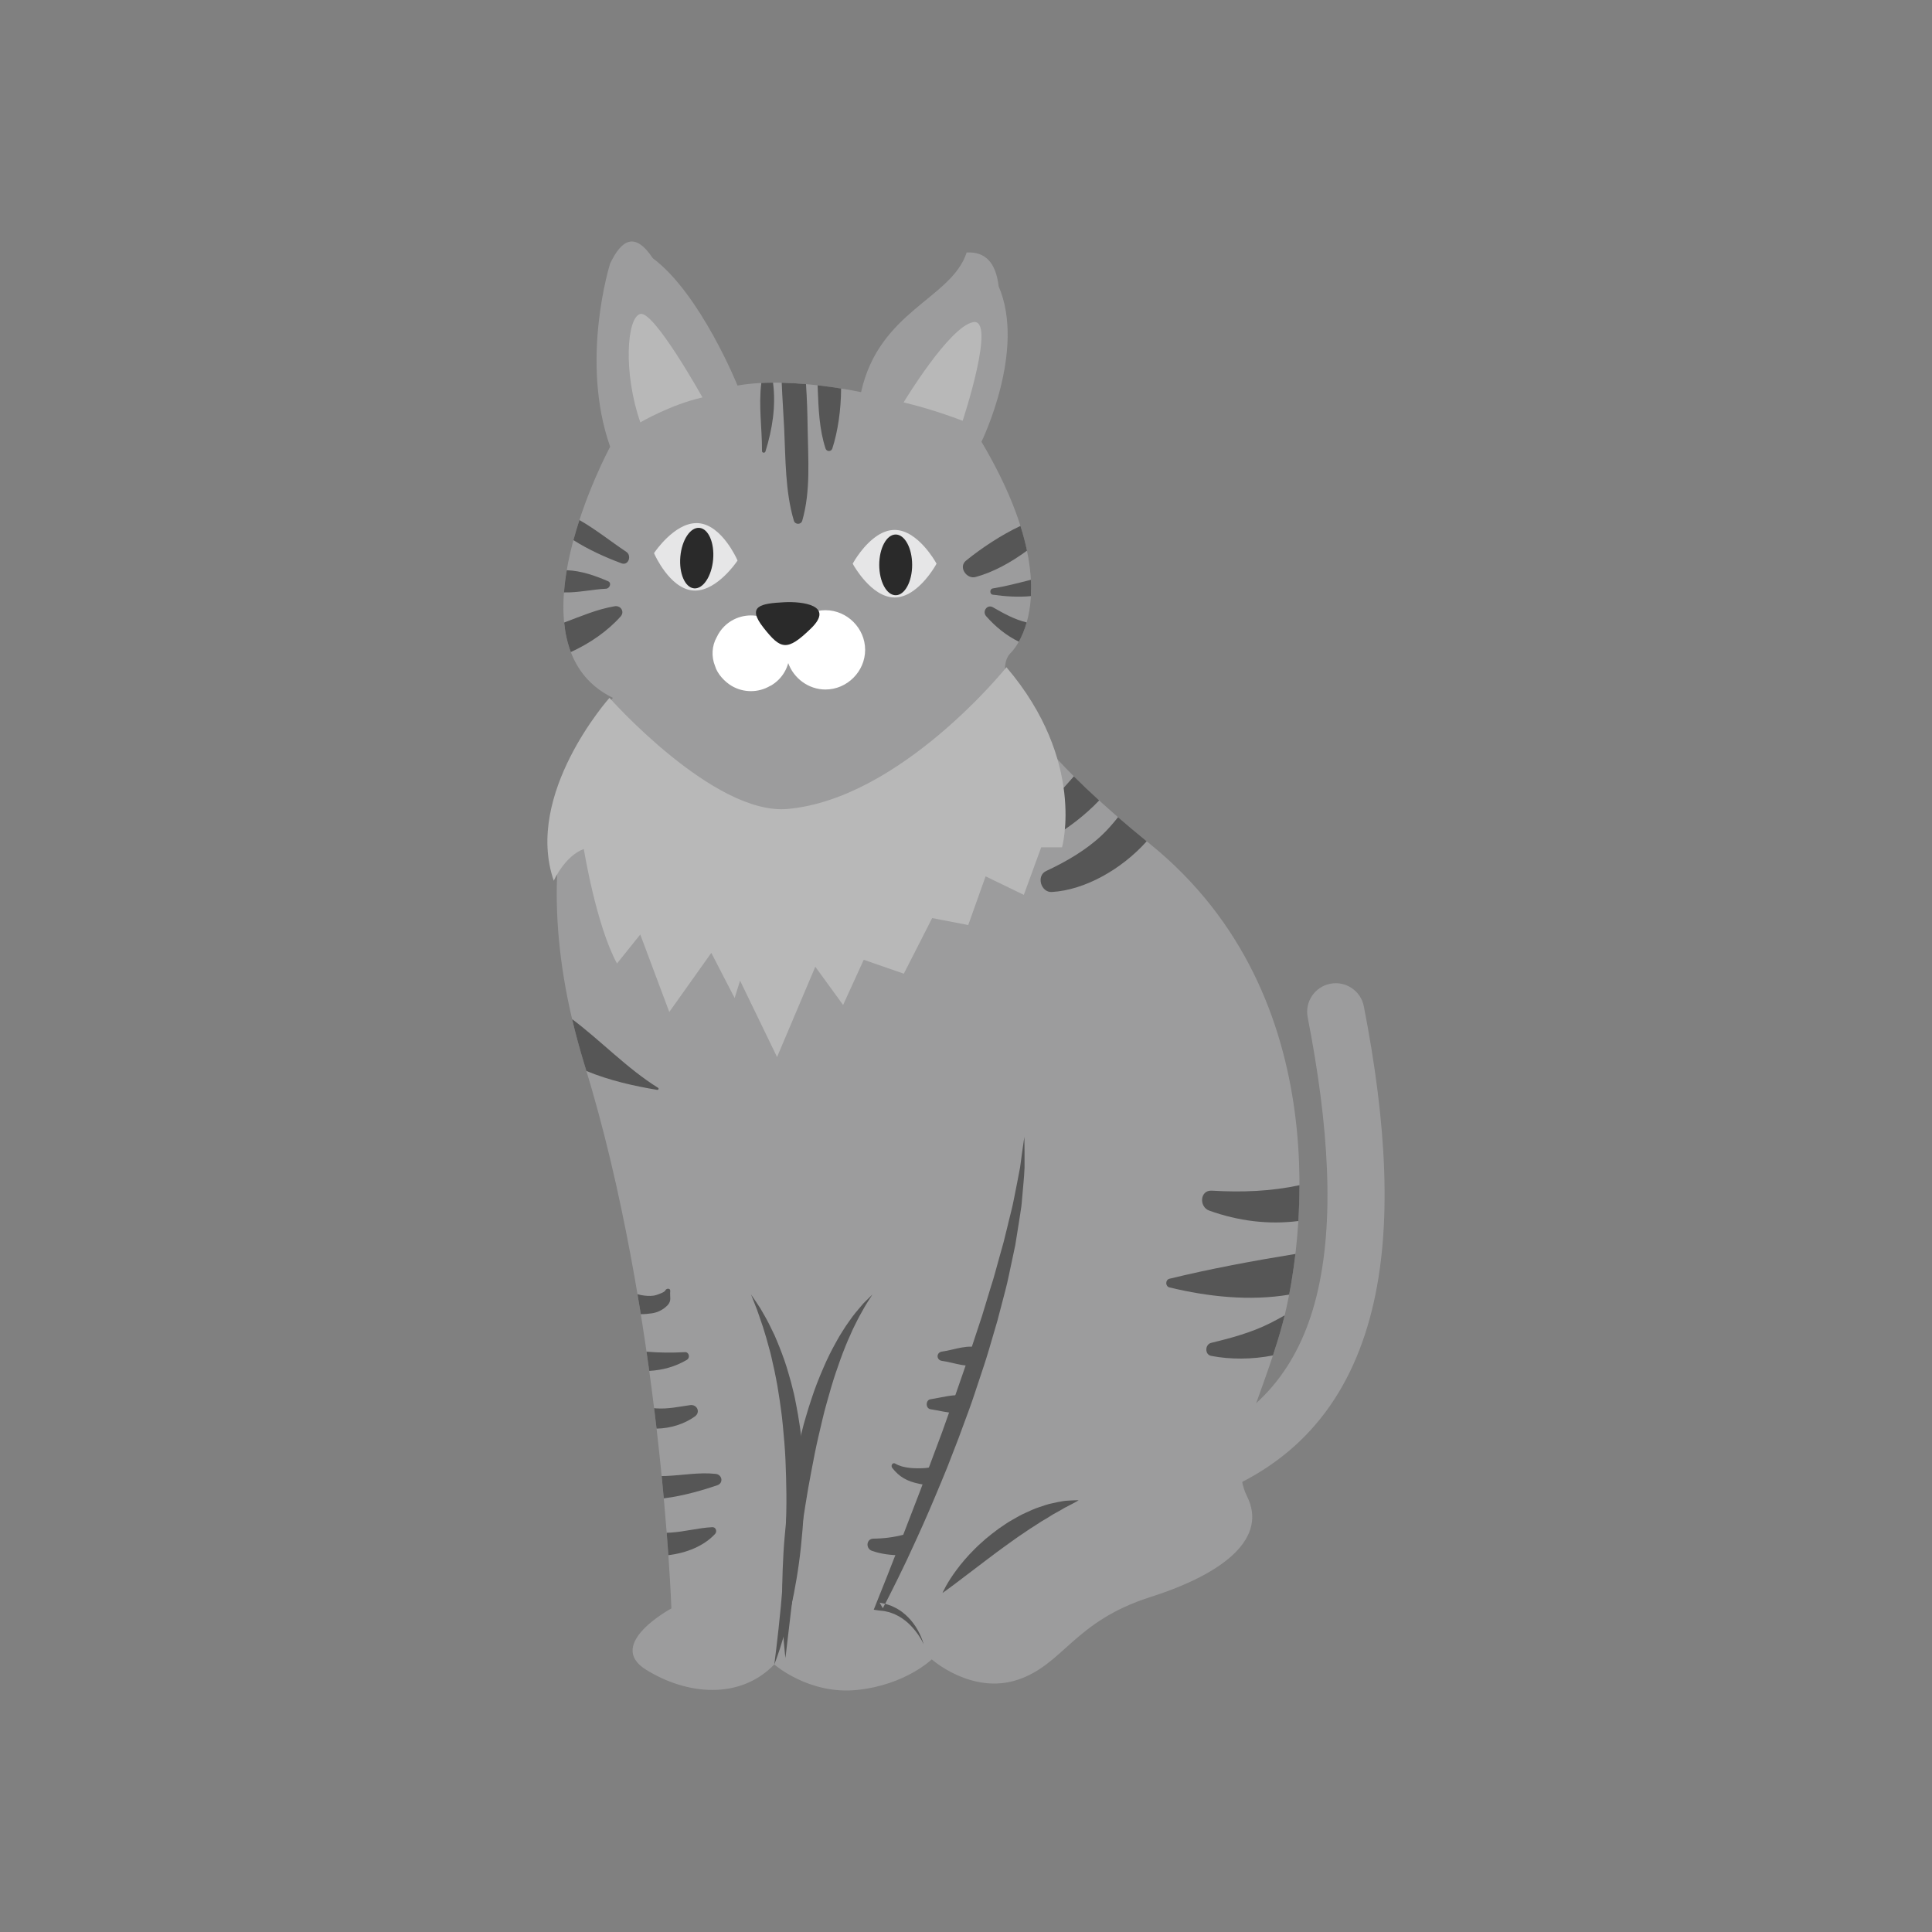 <?xml version="1.0" encoding="UTF-8"?>
<!DOCTYPE svg PUBLIC "-//W3C//DTD SVG 1.1//EN" "http://www.w3.org/Graphics/SVG/1.1/DTD/svg11.dtd">
<!-- Creator: CorelDRAW -->
<svg xmlns="http://www.w3.org/2000/svg" xml:space="preserve" width="2048px" height="2048px" style="shape-rendering:geometricPrecision; text-rendering:geometricPrecision; image-rendering:optimizeQuality; fill-rule:evenodd; clip-rule:evenodd"
viewBox="0 0 2048 2048"
 xmlns:xlink="http://www.w3.org/1999/xlink">
 <rect x="0" y="0" width="2048" height="2048" fill="#808080" stroke="none"/>
 <defs>
  <style type="text/css">
   <![CDATA[
    .fil0 {fill:none}
    .fil5 {fill:#2A2A2A}
    .fil3 {fill:#565656}
    .fil2 {fill:#9C9C9D}
    .fil6 {fill:#B8B8B8}
    .fil4 {fill:#E6E6E7}
    .fil7 {fill:white}
    .fil1 {fill:#9C9C9D;fill-rule:nonzero}
   ]]>
  </style>
 </defs>
 <g id="Layer_x0020_1">
  <g id="_428056312">
   <path id="_428059024" class="fil0" d="M1270.27 1558.21c171.478,-62.485 192.288,-246.814 145.695,-485.65"/>
   <path id="_428059168" class="fil1" d="M1259.95 1529.76c-15.715,5.696 -23.837,23.058 -18.141,38.772 5.698,15.716 23.058,23.837 38.772,18.141 96.436,-35.139 150.434,-104.242 173.712,-197.916 21.989,-88.479 15.509,-198.564 -8.571,-321.999 -3.207,-16.435 -19.135,-27.158 -35.57,-23.952 -16.436,3.207 -27.158,19.135 -23.952,35.571 22.512,115.397 28.922,216.9 9.285,295.914 -18.345,73.818 -60.495,128.127 -135.535,155.47z"/>
   <path id="_428059384" class="fil2" d="M781.798 408.675c0,0 -39.143,-97.149 -89.789,-134.954 -19.35,-28.924 -33.321,-19.103 -45.227,5.559 0,0 -32.414,102.457 0,194.274 0,0 -113.414,209.48 2.915,266.21 0,-0.004 -110.941,126.958 -29.923,389.462 81.013,262.497 91.925,575.756 91.925,575.756 0.002,-0.002 -70.318,37.809 -27.108,64.817 43.208,27.006 99.57,32.401 136.189,-5.406 0.001,-0.001 36.784,32.401 88.017,27.001 51.235,-5.401 78.869,-32.402 78.869,-32.402 0.001,-0.001 42.575,37.815 91.192,21.607 48.604,-16.207 59.404,-61.787 140.427,-87.607 81.006,-25.819 124.22,-63.627 102.619,-106.83 -21.613,-43.211 16.2,-102.619 37.814,-183.63 21.596,-81.013 59.386,-345.673 -140.433,-507.702 -199.844,-162.03 -147.947,-202.612 -147.947,-202.612 0.004,-0.004 65.425,-61.238 -30.946,-223.956 0,0 47.572,-96.971 18.206,-164.743 -2.935,-25.644 -14.605,-36.996 -33.907,-35.857 -16.047,49.267 -92.659,61.363 -111.921,148.032 0.002,-0.001 -76.597,-16.743 -130.973,-7.019z"/>
   <path id="_428058784" class="fil3" d="M856.144 454.425c-0.213,-15.666 -0.665,-31.474 -1.759,-47.228 -8.267,-0.718 -16.955,-1.253 -25.739,-1.461 0.654,16.232 1.847,32.465 2.62,48.689 1.525,32.287 1.037,66.418 10.268,97.549 1.307,4.367 7.607,4.413 8.874,0 9.08,-31.52 6.184,-65.05 5.735,-97.549z"/>
   <path id="_428058376" class="fil3" d="M807.036 405.963c-3.08,24.037 0.819,47.921 0.712,72.088 -0.006,2.156 3.061,2.504 3.687,0.5 7.329,-23.665 11.237,-48.288 8,-72.906 -4.148,0.018 -8.293,0.119 -12.399,0.319z"/>
   <path id="_428058232" class="fil3" d="M866.668 408.423c0.058,1.144 0.111,2.289 0.156,3.433 0.836,21.339 1.613,43.126 8.254,63.562 1.165,3.567 6.071,3.567 7.234,0 5.845,-18.037 9.204,-40.974 9.283,-63.596 -7.081,-1.133 -15.581,-2.348 -24.927,-3.399z"/>
   <path id="_428058616" class="fil3" d="M663.947 584.998c-16.672,-11.098 -32.337,-23.824 -49.752,-33.717 -2.241,6.876 -4.381,14.003 -6.35,21.293 15.99,10.062 33.18,17.942 50.983,24.568 7.407,2.761 11.074,-8.183 5.118,-12.144z"/>
   <path id="_428058352" class="fil3" d="M644.571 616.128c-13.433,-5.85 -28.716,-11.196 -43.791,-11.65 -1.326,7.83 -2.329,15.693 -2.923,23.499 14.755,0.441 30.046,-3.228 44.576,-3.904 3.824,-0.18 6.304,-6.115 2.138,-7.945z"/>
   <path id="_428058040" class="fil3" d="M651.609 642.644c-18.842,3.18 -35.784,10.638 -53.582,17.273 1.081,10.961 3.35,21.49 7.072,31.287 20.38,-9.305 39.09,-22.368 52.806,-37.731 4.528,-5.073 0.038,-11.888 -6.296,-10.828z"/>
   <path id="_428058256" class="fil3" d="M1081.72 557.493c-20.753,9.828 -40.766,23.124 -57.715,36.798 -8.44,6.813 0.702,19.918 10.105,17.369 19.018,-5.148 37.696,-15.582 54.534,-27.934 -1.713,-8.217 -3.991,-16.957 -6.925,-26.233z"/>
   <path id="_428057896" class="fil3" d="M1092.79 614.612c-13.403,3.412 -26.78,6.935 -40.54,9.183 -3.222,0.529 -3.287,6.102 0,6.578 13.348,1.912 27.098,2.792 40.558,1.531 0.288,-5.369 0.312,-11.125 -0.018,-17.291z"/>
   <path id="_428058016" class="fil3" d="M1088.32 659.8c-12.655,-2.985 -24.964,-9.79 -35.784,-16.059 -6.089,-3.519 -11.57,4.383 -7.227,9.372 9.606,11.015 21.582,20.756 34.687,27.097 2.843,-5.07 5.889,-11.829 8.324,-20.41z"/>
   <path id="_428058544" class="fil3" d="M710.487 1368.6c0.405,-3.232 -4.148,-3.175 -5.186,-0.709 -0.826,1.985 -6.986,3.973 -9.06,4.694 -4.363,1.524 -8.652,1.264 -13.174,0.803 -2.493,-0.253 -4.909,-0.795 -7.279,-1.461 1.201,7.1 2.368,14.157 3.493,21.162 4.221,-0.025 8.311,-0.387 11.969,-0.952 6.217,-0.95 12.048,-4.01 16.374,-8.505 4.678,-4.865 2.137,-9.201 2.864,-15.032z"/>
   <path id="_428058448" class="fil3" d="M726.024 1433.32c-13.499,0.788 -27.2,0.654 -40.68,-0.482 0.996,6.86 1.959,13.652 2.883,20.368 14.139,-0.758 27.657,-4.449 39.991,-11.792 3.567,-2.119 2.251,-8.354 -2.194,-8.094z"/>
   <path id="_428057488" class="fil3" d="M731.551 1489.5c-12.23,1.701 -23.518,4.307 -35.968,3.429 -0.736,-0.052 -1.468,-0.124 -2.198,-0.215 0.908,7.352 1.776,14.588 2.6,21.687 14.673,-0.226 29.51,-4.872 40.618,-12.912 6.275,-4.534 2.328,-13.021 -5.052,-11.989z"/>
   <path id="_428057368" class="fil3" d="M758.736 1562.39c-17.517,-1.916 -35.133,1.474 -52.677,2.207 -1.569,0.064 -3.124,0.092 -4.668,0.087 0.809,8.159 1.551,16.026 2.244,23.629 21.737,-2.635 43.563,-9.402 56.739,-13.884 6.822,-2.321 5.159,-11.3 -1.638,-12.04z"/>
   <path id="_428057320" class="fil3" d="M755.098 1618.87c-14.89,0.725 -29.385,4.845 -44.339,5.756 -1.345,0.083 -2.687,0.135 -4.026,0.159 0.669,8.515 1.25,16.431 1.76,23.758 19.276,-2.31 37.699,-9.698 49.572,-22.546 2.327,-2.537 0.854,-7.317 -2.967,-7.127z"/>
   <path id="_428057728" class="fil3" d="M955.954 1648.57c2.707,-7.879 5.439,-15.77 8.158,-23.7 -1.971,0.669 -3.945,1.341 -5.943,1.871 -10.467,2.794 -21.406,4.2 -32.226,4.283 -7.706,0.056 -8.523,10.44 -1.744,12.881 8.854,3.193 20.329,4.945 31.756,4.665z"/>
   <path id="_428057632" class="fil3" d="M974.054 1572.84c2.251,0.5 4.996,0.912 7.936,1.215 2.363,-6.502 4.806,-12.971 7.29,-19.408 -3.185,0.741 -6.354,1.461 -9.397,1.631 -9.305,0.506 -22.512,0.311 -30.707,-4.723 -2.944,-1.815 -5.241,2.056 -3.407,4.414 7.737,9.959 15.948,14.191 28.286,16.871z"/>
   <path id="_428057800" class="fil3" d="M986.286 1493.81c8.629,1.329 18.302,3.915 27.478,4.365 1.717,-3.462 3.307,-7.002 5.083,-10.404 1.538,-2.978 3.302,-5.621 5.211,-8.006l-1.071 -0.417c-11.603,-1.904 -25.121,2.171 -36.706,3.947 -5.22,0.803 -5.223,9.706 0.005,10.514z"/>
   <path id="_428057248" class="fil3" d="M1039.59 1429.79c-12.052,-5.906 -28.401,1.349 -40.952,2.93 -6.347,0.808 -6.348,9.086 0,9.889 12.552,1.58 28.899,8.841 40.95,2.927 5.959,-2.914 5.959,-12.829 0.002,-15.746z"/>
   <path id="_428057224" class="fil3" d="M697.556 1153.12c-33.18,-20.718 -60.084,-49.579 -91.082,-72.77 3.7,15.741 8.099,32.024 13.3,48.88 0.621,2.008 1.224,4.026 1.834,6.041 24.354,10.148 51.072,16.044 75.01,20.03 1.31,0.208 2.131,-1.428 0.938,-2.182z"/>
   <path id="_428057128" class="fil3" d="M1361.8 1394.35c-5.127,2.867 -10.28,5.693 -15.536,8.33 -19.644,9.852 -41.121,15.69 -62.363,20.818 -6.677,1.611 -7.037,12.438 0,13.796 20.062,3.892 43.245,3.899 65.499,-0.484 3.63,-10.974 7.15,-22.39 10.32,-34.276 0.679,-2.549 1.375,-5.281 2.08,-8.185z"/>
   <path id="_428057848" class="fil3" d="M1373.18 1329.23c-44.796,7.311 -89.89,15.66 -133.48,26.289 -4.563,1.113 -4.573,8.094 0,9.201 40.65,9.853 85.02,14.697 126.846,7.649 2.439,-12.658 4.76,-27.154 6.634,-43.139z"/>
   <path id="_428057824" class="fil3" d="M1377.49 1256.38c-30.262,6.474 -60.726,7.671 -92.898,5.769 -12.803,-0.745 -13.651,17.195 -2.857,21.09 30.79,11.115 63.021,15.137 94.557,11.089 0.745,-12.128 1.185,-24.81 1.199,-37.948z"/>
   <path id="_428056888" class="fil3" d="M1138.34 822.954c-11.416,13.199 -23.249,26.075 -37.938,37.179 -28.848,21.802 -59.406,37.145 -93.331,49.507 -5.27,1.922 -4.048,8.72 1.266,9.371 38.597,4.754 75.415,-12.798 107.861,-31.844 15.66,-9.19 33.88,-22.748 48.98,-38.675 -9.847,-8.98 -18.777,-17.493 -26.838,-25.538z"/>
   <path id="_428056768" class="fil3" d="M1185.17 866.266c-5.263,6.626 -10.813,13.062 -17.11,19.023 -16.915,16.017 -38.125,28.195 -59.126,38.036 -10.749,5.032 -5.502,22.896 6.026,22.227 35.148,-2.04 74.165,-24.186 100.602,-53.763 -10.865,-8.865 -21.001,-17.382 -30.392,-25.524z"/>
   <path id="_428056720" class="fil4" d="M989.134 597.544c0,0 -18.274,32.646 -40.792,32.646 -22.538,-0.002 -40.801,-32.643 -40.801,-32.643 0.004,-0.002 18.262,-32.642 40.801,-32.642 22.521,-0.004 40.792,32.642 40.792,32.64z"/>
   <path id="_428056552" class="fil4" d="M989.134 597.544l-2.757 -1.546 -0.181 0.319c-0.969,1.665 -5.751,9.569 -12.718,16.899 -3.484,3.667 -7.513,7.178 -11.794,9.713 -4.292,2.548 -8.796,4.103 -13.342,4.098 -4.854,0.005 -9.657,-1.765 -14.204,-4.616 -6.81,-4.258 -12.861,-10.897 -17.124,-16.461 -2.13,-2.784 -3.826,-5.294 -4.976,-7.095 -0.575,-0.907 -1.018,-1.632 -1.311,-2.126l-0.426 -0.732 -2.757 1.546 2.757 1.544 0.181 -0.322c0.97,-1.662 5.741,-9.565 12.717,-16.89 3.478,-3.66 7.507,-7.176 11.792,-9.711 4.296,-2.542 8.796,-4.098 13.351,-4.098 4.852,-0.001 9.648,1.772 14.197,4.616 6.804,4.254 12.861,10.896 17.116,16.461 2.134,2.781 3.827,5.294 4.983,7.095 0.575,0.898 1.018,1.625 1.309,2.119l0.43 0.731 2.757 -1.544 -2.757 -1.546 2.757 1.546 2.76 -1.546c-0.071,-0.123 -4.727,-8.444 -12.365,-16.897 -3.83,-4.225 -8.409,-8.493 -13.633,-11.774 -5.218,-3.272 -11.143,-5.577 -17.554,-5.584 -6.412,0.004 -12.345,2.314 -17.562,5.584 -15.593,9.859 -25.844,28.493 -26.002,28.671l-0.859 1.546 0.861 1.544c0.073,0.122 4.721,8.445 12.366,16.898 3.829,4.231 8.405,8.5 13.633,11.783 5.22,3.266 11.15,5.576 17.562,5.583 6.413,-0.009 12.335,-2.316 17.554,-5.583 15.595,-9.867 25.845,-28.497 25.997,-28.678l0.866 -1.546 -0.865 -1.546 -2.76 1.546z"/>
   <path id="_428056744" class="fil5" d="M966.914 598.79c0,17.778 -7.809,32.19 -17.441,32.19 -9.641,-0.004 -17.439,-14.412 -17.439,-32.187 0,-17.784 7.795,-32.192 17.439,-32.192 9.633,-0.002 17.441,14.409 17.441,32.19z"/>
   <path id="_428057008" class="fil4" d="M778.201 593.859c0,0 -21.071,30.91 -43.508,28.931 -22.447,-1.98 -37.782,-36.094 -37.782,-36.094 0,0 21.064,-30.91 43.512,-28.931 22.436,1.972 37.776,36.097 37.779,36.094z"/>
   <path id="_428056408" class="fil4" d="M778.201 593.859l-2.619 -1.786 -0.196 0.286c-1.038,1.479 -6.167,8.502 -13.376,15.028 -7.2,6.569 -16.466,12.4 -25.237,12.335 -0.6,0 -1.202,-0.025 -1.802,-0.08 -4.837,-0.425 -9.467,-2.614 -13.747,-5.851 -6.406,-4.839 -11.858,-11.975 -15.613,-17.894 -1.877,-2.963 -3.345,-5.611 -4.332,-7.507 -0.498,-0.952 -0.872,-1.707 -1.126,-2.226l-0.359 -0.768 -2.884 1.299 2.611 1.775 0.197 -0.278c1.044,-1.479 6.165,-8.504 13.373,-15.024 7.205,-6.572 16.468,-12.4 25.244,-12.338 0.608,-0.004 1.208,0.025 1.809,0.083 4.832,0.416 9.461,2.604 13.734,5.844 6.413,4.834 11.864,11.975 15.613,17.894 1.885,2.957 3.352,5.609 4.339,7.507 0.493,0.947 0.87,1.707 1.119,2.225l0.367 0.77 2.884 -1.296 -2.619 -1.786 2.619 1.786 2.882 -1.298c-0.063,-0.131 -3.965,-8.824 -10.839,-17.917 -3.438,-4.548 -7.625,-9.201 -12.546,-12.926 -4.913,-3.719 -10.61,-6.54 -16.996,-7.108 -0.791,-0.07 -1.581,-0.102 -2.367,-0.102 -12.286,0.083 -23.08,7.924 -31.003,15.379 -7.918,7.511 -12.951,14.91 -13.034,15.025l-0.998 1.46 0.728 1.618c0.06,0.128 3.963,8.823 10.831,17.916 3.446,4.546 7.632,9.201 12.553,12.932 4.913,3.712 10.617,6.533 17.003,7.101 0.793,0.069 1.574,0.109 2.359,0.109 12.288,-0.083 23.081,-7.931 31.004,-15.385 7.912,-7.517 12.951,-14.913 13.034,-15.025l0.994 -1.461 -0.723 -1.616 -2.882 1.298z"/>
   <path id="_428056816" class="fil5" d="M755.942 593.151c-1.564,17.704 -10.619,31.377 -20.198,30.532 -9.599,-0.848 -16.105,-15.886 -14.552,-33.598 1.557,-17.713 10.605,-31.377 20.198,-30.532 9.599,0.848 16.114,15.88 14.552,33.598z"/>
   <path id="_428056504" class="fil6" d="M957.855 426.551c0,0 48.057,-79.789 73.501,-85.025 25.443,-5.232 -10.902,104.558 -10.902,104.558 0.004,-0.001 -29.479,-11.692 -62.6,-19.533z"/>
   <path id="_428056360" class="fil6" d="M678.775 447.727c0,0 32.217,-18.86 65.858,-26.44 0,-0.004 -51.315,-92.13 -65.859,-88.493 -14.545,3.634 -18.175,62.799 0.001,114.933z"/>
   <path id="_428056192" class="fil7" d="M875.057 646.845c-19.384,0 -36.019,13.716 -40.691,31.808 -0.776,-2.083 -1.669,-4.137 -2.828,-6.122 -3.515,-5.946 -8.252,-10.682 -14.202,-14.204l-1.094 -0.464c-3.187,-1.351 -6.389,-2.698 -9.575,-4.044 -7.113,-1.918 -14.222,-1.916 -21.334,0 -6.804,1.904 -12.711,5.336 -17.714,10.315 -3.325,3.348 -5.906,7.144 -7.86,11.3 -5.209,9.061 -5.804,20.773 -1.814,30.461 2.499,8.718 10.502,16.998 17.787,21.273 6.274,3.622 13.021,5.451 20.263,5.477 7.247,-0.026 13.987,-1.854 20.247,-5.477l1.095 -0.475c5.952,-3.519 10.687,-8.251 14.202,-14.202 1.791,-3.067 3.118,-6.262 4.023,-9.569 5.887,16.169 21.492,27.983 39.496,27.983 22.912,-0.001 42.032,-19.122 42.032,-42.032 0.002,-22.905 -19.122,-42.027 -42.032,-42.027z"/>
   <path id="_428056144" class="fil5" d="M831.503 638.383c-25.188,1.302 -40.371,3.934 -22.134,27.04 18.244,23.106 24.782,25.528 50.296,0.741 25.545,-24.789 -9.624,-28.734 -28.162,-27.781z"/>
   <path id="_428056072" class="fil6" d="M646.055 739.76c0,0 -90.869,101.782 -59.032,193.847 0.002,-0.004 11.662,-26.25 31.846,-33.618 0.002,0 13.054,80.816 35.173,121.35l24.667 -30.722 30.758 82.119 44.549 -62.661 24.731 47.877 5.748 -18.422 39.226 80.979 40.53 -95.727 29.472 40.528 21.875 -47.894 42.501 14.733 30.043 -58.939 38.212 7.367 18.422 -51.613 40.521 19.635 18.422 -50.414 22.107 0c0,0 25.786,-91.423 -58.95,-190.888 0,-0.002 -111.73,139.321 -231.879,150.223 -78.221,7.102 -188.942,-117.757 -188.942,-117.761z"/>
   <path id="_428055640" class="fil3" d="M820.783 1764.39c0,0 3.42,-25.042 7.018,-62.312 0.785,-9.324 1.631,-19.413 2.536,-30.087 0.841,-10.669 1.367,-21.932 2.062,-33.547 0.6,-11.617 0.853,-23.637 1.094,-35.823 0.305,-12.185 0.119,-24.561 -0.221,-36.912 -0.318,-12.351 -0.81,-24.693 -1.834,-36.796 -1.113,-12.086 -1.955,-24.017 -3.65,-35.451 -0.694,-5.741 -1.624,-11.343 -2.504,-16.833 -0.801,-5.515 -1.719,-10.889 -2.806,-16.069 -0.974,-5.223 -2.044,-10.268 -3.22,-15.119 -1.119,-4.869 -2.029,-9.63 -3.345,-14.075 -2.334,-8.993 -4.755,-17.163 -7.044,-24.398 -2.309,-7.227 -4.674,-13.411 -6.407,-18.634 -4.025,-10.246 -6.324,-16.101 -6.324,-16.101 0.002,0 0.886,1.304 2.556,3.745 1.633,2.459 4.199,6.001 7.157,10.698 2.683,4.824 6.337,10.554 9.726,17.523 1.701,3.482 3.503,7.196 5.413,11.112 1.821,3.956 3.428,8.245 5.274,12.665 3.515,8.884 7.095,18.66 9.972,29.247 1.607,5.262 3.043,10.713 4.37,16.315 1.506,5.578 2.567,11.369 3.674,17.245 1.204,5.874 2.143,11.881 3.067,17.972 1.07,6.077 1.687,12.266 2.327,18.515 1.277,12.494 2.049,25.212 2.548,37.935 0.133,12.733 0.089,25.459 -0.443,37.955 -0.319,12.508 -1.657,24.749 -2.776,36.588 -2.491,23.649 -6.361,45.503 -10.491,64.025 -4.037,18.54 -8.524,33.717 -11.908,44.246 -3.428,10.514 -5.824,16.372 -5.823,16.371z"/>
   <path id="_428055976" class="fil3" d="M832.596 1757.54c0,0 -3.43,-25.199 -3.442,-63.209 -0.051,-9.506 0.063,-19.793 0.524,-30.676 0.483,-10.871 0.948,-22.367 2.067,-34.199 1.045,-11.845 2.119,-24.106 3.885,-36.48 1.683,-12.39 3.698,-24.948 5.893,-37.481 2.515,-12.483 5.198,-24.934 8.265,-37.107 1.487,-6.102 3.061,-12.122 4.92,-18.009 1.713,-5.914 3.547,-11.724 5.469,-17.396 3.651,-11.413 7.962,-22.207 12.345,-32.307 4.29,-10.13 8.959,-19.465 13.689,-27.842 2.243,-4.245 4.636,-8.189 7,-11.883 2.316,-3.712 4.579,-7.189 6.924,-10.325 4.371,-6.463 8.811,-11.642 12.454,-15.867 3.467,-4.35 6.95,-7.157 8.953,-9.326 2.115,-2.081 3.233,-3.195 3.233,-3.195 0,0 -0.848,1.341 -2.441,3.853 -1.522,2.559 -4.048,6.051 -6.692,10.877 -2.74,4.754 -5.956,10.54 -9.269,17.376 -1.776,3.338 -3.422,7.025 -5.083,10.939 -1.711,3.882 -3.631,7.892 -5.263,12.268 -3.498,8.604 -6.872,18.104 -10.281,28.179 -3.356,10.104 -6.475,20.898 -9.574,32.098 -3.21,11.166 -5.715,22.948 -8.568,34.831 -2.789,11.898 -5.166,24.111 -7.442,36.346 -2.365,12.219 -4.56,24.487 -6.425,36.627 -1.808,12.133 -3.902,24.06 -5.42,35.678 -1.585,11.623 -3.123,22.86 -4.571,33.515 -1.332,10.693 -2.594,20.804 -3.763,30.139 -4.43,37.547 -7.387,62.576 -7.384,62.576z"/>
   <path id="_428055592" class="fil3" d="M979.124 1742.99c-2.244,-4.951 -5.165,-9.535 -8.443,-13.76 -1.687,-2.081 -3.37,-4.129 -5.236,-6.006 -1.826,-1.904 -3.775,-3.687 -5.836,-5.281 -2.015,-1.658 -4.213,-3.035 -6.419,-4.363 -1.077,-0.684 -2.289,-1.152 -3.415,-1.759 -1.11,-0.608 -2.269,-1.131 -3.483,-1.512l-3.57 -1.278 -3.682 -0.867c-2.415,-0.664 -4.99,-0.624 -7.444,-0.997l-5.392 -0.817 2.041 -5.121 12.112 -30.347 11.901 -30.442 23.477 -60.958 22.861 -61.137 10.919 -30.728c3.828,-10.174 7.24,-20.48 10.838,-30.737 3.56,-10.265 7.165,-20.519 10.371,-30.884l10.228 -30.93 9.464 -31.15c3.455,-10.315 5.962,-20.842 8.985,-31.271l4.389 -15.683 3.902 -15.783c2.409,-10.559 5.48,-21.051 7.41,-31.706 2.046,-10.644 4.286,-21.299 6.235,-32.01 1.365,-10.758 2.94,-21.558 4.533,-32.434 0.142,10.91 0.266,21.894 0.177,32.914 -0.443,10.972 -1.739,21.874 -2.611,32.864 -0.366,5.506 -1.076,10.96 -2.016,16.365l-2.555 16.289 -2.61 16.303 -3.415 16.121c-2.409,10.711 -4.335,21.581 -7.181,32.173l-8.346 31.877 -9.256 31.587c-3.119,10.527 -6.628,20.911 -10.101,31.313 -3.508,10.389 -6.797,20.856 -10.585,31.145l-11.38 30.839 -11.877 30.645c-4.026,10.179 -8.406,20.23 -12.591,30.347 -8.395,20.221 -17.385,40.193 -26.63,60.041 -4.495,9.977 -9.396,19.775 -14.181,29.621 -4.892,9.807 -9.689,19.62 -14.9,29.309l-3.351 -5.933c2.862,0.703 5.772,1.025 8.517,2.075l4.126 1.447c1.335,0.581 2.621,1.266 3.925,1.891 1.323,0.588 2.574,1.323 3.762,2.139 1.202,0.796 2.466,1.499 3.573,2.409 2.254,1.776 4.44,3.598 6.381,5.659 2,1.991 3.82,4.155 5.469,6.399 1.697,2.219 3.2,4.56 4.56,6.97 2.681,4.838 4.889,9.908 6.348,15.15z"/>
   <path id="_428055880" class="fil3" d="M999.121 1688.61c0,0 1.08,-2.685 3.521,-7.043 2.409,-4.382 6.126,-10.472 11.25,-17.276 5.035,-6.881 11.463,-14.48 19.032,-21.987 3.704,-3.837 7.886,-7.435 12.066,-11.159 4.322,-3.587 8.796,-7.128 13.401,-10.498 4.786,-3.144 9.326,-6.621 14.309,-9.315 4.89,-2.822 9.669,-5.629 14.64,-7.778 4.907,-2.246 9.599,-4.446 14.354,-5.939 4.726,-1.53 9.041,-3.193 13.337,-3.983 4.208,-1.013 8.1,-1.721 11.522,-2.327 3.445,-0.553 6.562,-0.583 9.048,-0.772 5.009,-0.28 7.848,-0.203 7.848,-0.203 0.001,0 -2.505,1.551 -6.855,3.844 -2.15,1.114 -4.768,2.474 -7.773,4.023 -2.914,1.739 -6.178,3.674 -9.77,5.558 -3.622,1.802 -7.233,4.521 -11.25,6.772 -4.045,2.219 -8.048,5.083 -12.311,7.747 -4.306,2.561 -8.48,5.73 -12.914,8.581 -4.433,2.85 -8.695,6.18 -13.121,9.194 -4.354,3.168 -8.72,6.337 -13,9.455 -4.256,3.211 -8.441,6.373 -12.496,9.435 -8.176,6.203 -15.803,11.996 -22.339,16.959 -6.537,5.059 -12.194,9.196 -16.152,12.136 -3.984,2.914 -6.348,4.578 -6.347,4.576z"/>
  </g>
 </g>
 <rect class="fil0" width="2048" height="2048"/>
</svg>

